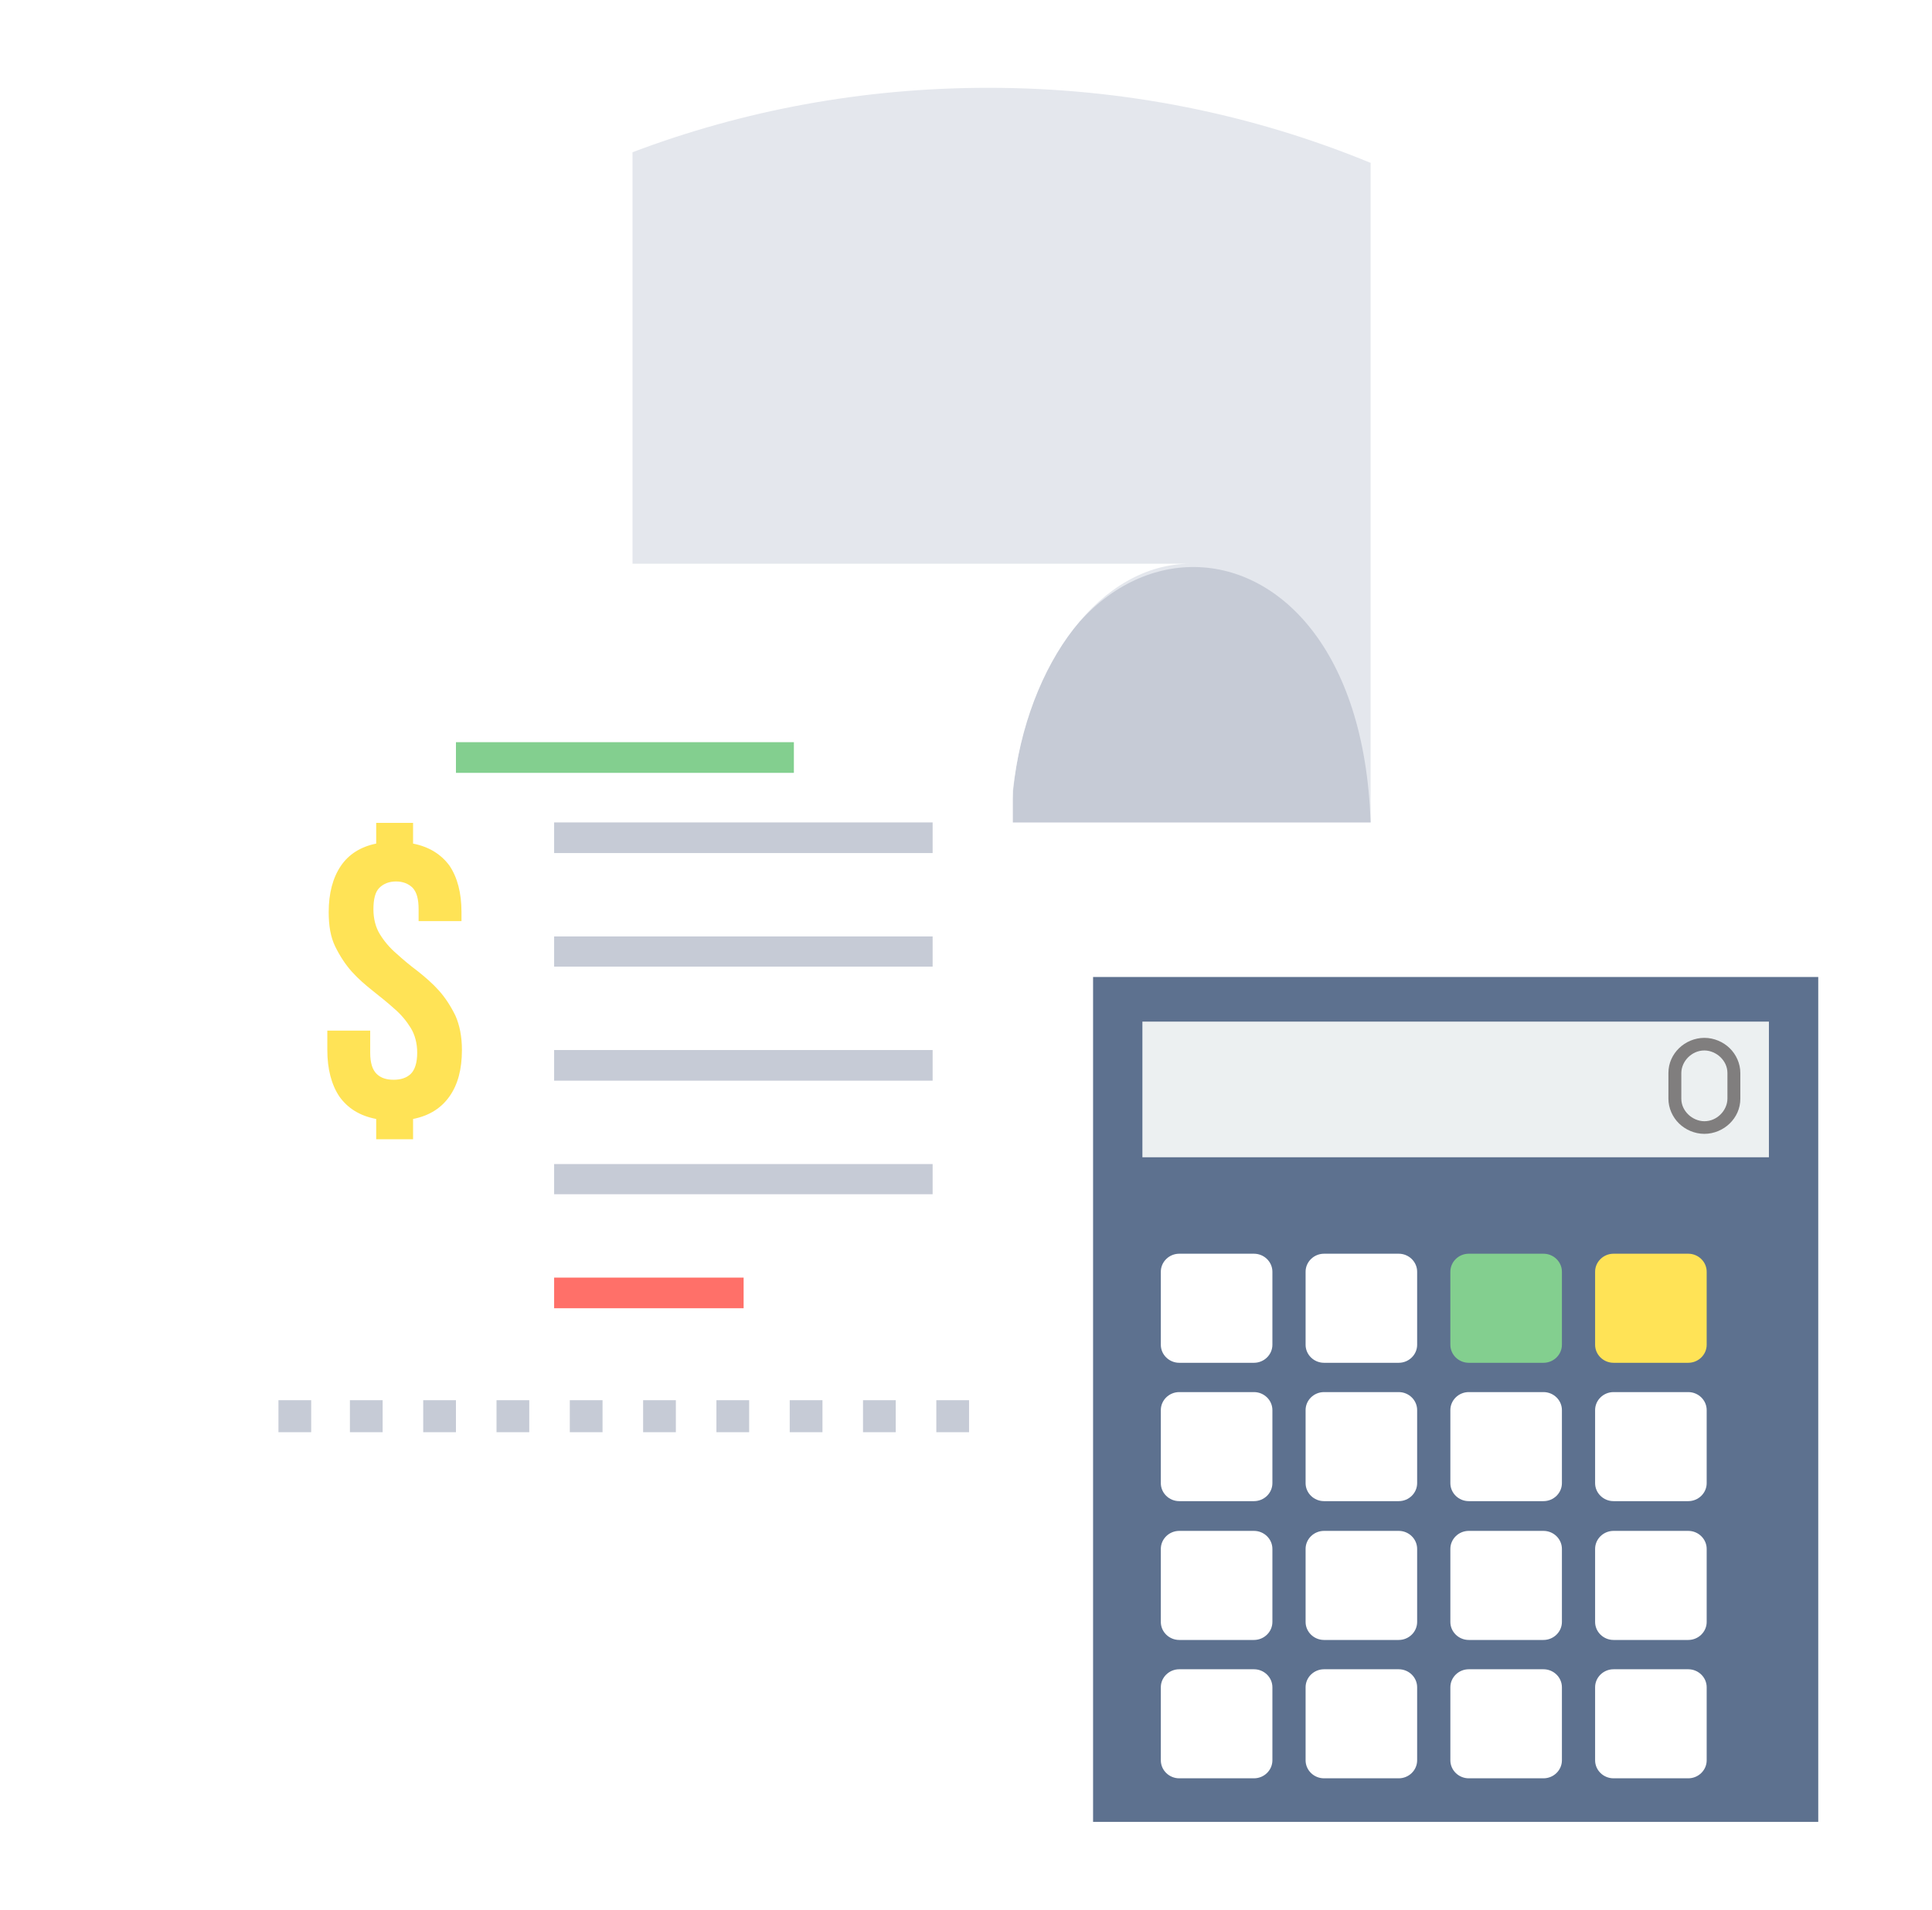 <svg width="88" height="87" viewBox="0 0 88 87" fill="none" xmlns="http://www.w3.org/2000/svg">
<g clip-path="url(#clip0)" filter="url(#filter0_d)">
<path d="M62.429 3.429V33.467H28.81V2.936C33.85 1.027 39.309 0 45.021 0C51.194 0 57.074 1.211 62.45 3.429H62.429Z" fill="#E4E7ED"/>
<path d="M62.429 33.467C56.969 33.467 51.51 33.467 46.05 33.467C46.575 18.253 61.904 17.657 62.429 33.467Z" fill="#C6CBD6"/>
<path d="M23.392 21.682H46.134H54.218C50.166 21.682 46.785 26.158 46.134 32.009V70.178L42.837 65.497L39.33 70.486L35.824 65.497L32.317 70.486L28.81 65.497L25.303 70.486L21.796 65.497L18.289 70.486L14.783 65.497L11.276 70.486V33.59C11.276 27.02 16.756 21.682 23.455 21.682H23.392Z" fill="white"/>
<path d="M49.788 40.51H82.819V79.11H49.788V40.51Z" fill="#5D718F"/>
<path d="M53.714 53.116H57.116C57.578 53.116 57.956 53.486 57.956 53.937V57.264C57.956 57.715 57.578 58.085 57.116 58.085H53.714C53.252 58.085 52.874 57.715 52.874 57.264V53.937C52.874 53.486 53.252 53.116 53.714 53.116Z" fill="white"/>
<path d="M60.308 53.116H63.71C64.172 53.116 64.549 53.486 64.549 53.937V57.264C64.549 57.715 64.172 58.085 63.71 58.085H60.308C59.846 58.085 59.468 57.715 59.468 57.264V53.937C59.468 53.486 59.846 53.116 60.308 53.116Z" fill="white"/>
<path d="M66.901 53.116H70.303C70.765 53.116 71.143 53.486 71.143 53.937V57.264C71.143 57.715 70.765 58.085 70.303 58.085H66.901C66.439 58.085 66.062 57.715 66.062 57.264V53.937C66.062 53.486 66.439 53.116 66.901 53.116Z" fill="#83CF8F"/>
<path d="M73.495 53.116H76.897C77.359 53.116 77.737 53.486 77.737 53.937V57.264C77.737 57.715 77.359 58.085 76.897 58.085H73.495C73.033 58.085 72.655 57.715 72.655 57.264V53.937C72.655 53.486 73.033 53.116 73.495 53.116Z" fill="#FFE356"/>
<path d="M53.714 59.42H57.116C57.578 59.42 57.956 59.789 57.956 60.241V63.567C57.956 64.019 57.578 64.388 57.116 64.388H53.714C53.252 64.388 52.874 64.019 52.874 63.567V60.241C52.874 59.789 53.252 59.42 53.714 59.42Z" fill="white"/>
<path d="M60.308 59.42H63.71C64.172 59.42 64.549 59.789 64.549 60.241V63.567C64.549 64.019 64.172 64.388 63.71 64.388H60.308C59.846 64.388 59.468 64.019 59.468 63.567V60.241C59.468 59.789 59.846 59.42 60.308 59.42Z" fill="white"/>
<path d="M66.901 59.42H70.303C70.765 59.42 71.143 59.789 71.143 60.241V63.567C71.143 64.019 70.765 64.388 70.303 64.388H66.901C66.439 64.388 66.062 64.019 66.062 63.567V60.241C66.062 59.789 66.439 59.42 66.901 59.42Z" fill="white"/>
<path d="M73.495 59.42H76.897C77.359 59.42 77.737 59.789 77.737 60.241V63.567C77.737 64.019 77.359 64.388 76.897 64.388H73.495C73.033 64.388 72.655 64.019 72.655 63.567V60.241C72.655 59.789 73.033 59.42 73.495 59.42Z" fill="white"/>
<path d="M53.714 65.743H57.116C57.578 65.743 57.956 66.113 57.956 66.565V69.891C57.956 70.342 57.578 70.712 57.116 70.712H53.714C53.252 70.712 52.874 70.342 52.874 69.891V66.565C52.874 66.113 53.252 65.743 53.714 65.743Z" fill="white"/>
<path d="M60.308 65.743H63.71C64.172 65.743 64.549 66.113 64.549 66.565V69.891C64.549 70.342 64.172 70.712 63.71 70.712H60.308C59.846 70.712 59.468 70.342 59.468 69.891V66.565C59.468 66.113 59.846 65.743 60.308 65.743Z" fill="white"/>
<path d="M66.901 65.743H70.303C70.765 65.743 71.143 66.113 71.143 66.565V69.891C71.143 70.342 70.765 70.712 70.303 70.712H66.901C66.439 70.712 66.062 70.342 66.062 69.891V66.565C66.062 66.113 66.439 65.743 66.901 65.743Z" fill="white"/>
<path d="M73.495 65.743H76.897C77.359 65.743 77.737 66.113 77.737 66.565V69.891C77.737 70.342 77.359 70.712 76.897 70.712H73.495C73.033 70.712 72.655 70.342 72.655 69.891V66.565C72.655 66.113 73.033 65.743 73.495 65.743Z" fill="white"/>
<path d="M53.714 72.047H57.116C57.578 72.047 57.956 72.416 57.956 72.868V76.194C57.956 76.646 57.578 77.015 57.116 77.015H53.714C53.252 77.015 52.874 76.646 52.874 76.194V72.868C52.874 72.416 53.252 72.047 53.714 72.047Z" fill="white"/>
<path d="M60.308 72.047H63.71C64.172 72.047 64.549 72.416 64.549 72.868V76.194C64.549 76.646 64.172 77.015 63.71 77.015H60.308C59.846 77.015 59.468 76.646 59.468 76.194V72.868C59.468 72.416 59.846 72.047 60.308 72.047Z" fill="white"/>
<path d="M66.901 72.047H70.303C70.765 72.047 71.143 72.416 71.143 72.868V76.194C71.143 76.646 70.765 77.015 70.303 77.015H66.901C66.439 77.015 66.062 76.646 66.062 76.194V72.868C66.062 72.416 66.439 72.047 66.901 72.047Z" fill="white"/>
<path d="M73.495 72.047H76.897C77.359 72.047 77.737 72.416 77.737 72.868V76.194C77.737 76.646 77.359 77.015 76.897 77.015H73.495C73.033 77.015 72.655 76.646 72.655 76.194V72.868C72.655 72.416 73.033 72.047 73.495 72.047Z" fill="white"/>
<path d="M52.035 42.542H80.572V48.722H52.035V42.542Z" fill="#ECF0F1"/>
<path d="M77.632 43.282C78.073 43.282 78.493 43.466 78.787 43.754C79.081 44.041 79.27 44.452 79.27 44.883V46.053C79.27 46.505 79.081 46.895 78.787 47.182C78.493 47.47 78.073 47.655 77.632 47.655C77.191 47.655 76.771 47.47 76.477 47.182C76.183 46.895 75.994 46.484 75.994 46.053V44.883C75.994 44.431 76.183 44.041 76.477 43.754C76.771 43.466 77.191 43.282 77.632 43.282ZM78.367 44.164C78.178 43.98 77.905 43.856 77.632 43.856C77.338 43.856 77.086 43.98 76.897 44.164C76.708 44.349 76.582 44.616 76.582 44.883V46.053C76.582 46.341 76.708 46.587 76.897 46.772C77.086 46.957 77.359 47.08 77.632 47.08C77.926 47.08 78.178 46.957 78.367 46.772C78.556 46.587 78.682 46.32 78.682 46.053V44.883C78.682 44.596 78.556 44.349 78.367 44.164Z" fill="#807E7E"/>
<path d="M20.768 29.812H36.16V31.209H20.768V29.812Z" fill="#83CF8F"/>
<path d="M25.24 33.467H42.48V34.863H25.24V33.467Z" fill="#C6CBD6"/>
<path d="M25.24 38.662H42.48V40.037H25.24V38.662Z" fill="#C6CBD6"/>
<path d="M25.24 43.836H42.48V45.232H25.24V43.836Z" fill="#C6CBD6"/>
<path d="M25.24 49.031H42.48V50.406H25.24V49.031Z" fill="#C6CBD6"/>
<path d="M25.24 54.204H33.871V55.6H25.24V54.204Z" fill="#FF7069"/>
<path d="M12.683 59.789H14.174V61.247H12.683V59.789ZM42.648 59.789H44.139V61.247H42.648V59.789ZM39.309 59.789H40.8V61.247H39.309V59.789ZM35.971 59.789H37.462V61.247H35.971V59.789ZM32.632 59.789H34.123V61.247H32.632V59.789ZM29.293 59.789H30.784V61.247H29.293V59.789ZM25.954 59.789H27.445V61.247H25.954V59.789ZM22.616 59.789H24.107V61.247H22.616V59.789ZM19.277 59.789H20.768V61.247H19.277V59.789ZM15.938 59.789H17.429V61.247H15.938V59.789Z" fill="#C6CBD6"/>
<path d="M14.972 37.553C14.972 36.691 15.161 35.992 15.518 35.459C15.875 34.925 16.421 34.576 17.135 34.432V33.487H18.815V34.432C19.55 34.576 20.096 34.925 20.474 35.438C20.831 35.972 21.02 36.67 21.02 37.553V37.963H19.067V37.429C19.067 36.957 18.983 36.649 18.794 36.444C18.605 36.259 18.353 36.157 18.038 36.157C17.723 36.157 17.471 36.259 17.282 36.444C17.093 36.629 17.009 36.957 17.009 37.429C17.009 37.861 17.113 38.251 17.302 38.559C17.491 38.867 17.744 39.175 18.058 39.442C18.352 39.709 18.667 39.975 19.024 40.242C19.36 40.509 19.697 40.797 19.99 41.125C20.284 41.454 20.536 41.844 20.746 42.275C20.935 42.706 21.04 43.22 21.04 43.836C21.04 44.719 20.851 45.416 20.473 45.95C20.096 46.484 19.549 46.833 18.815 46.977V47.901H17.135V46.977C16.379 46.833 15.833 46.484 15.455 45.95C15.098 45.416 14.909 44.698 14.909 43.836V42.953H16.862V43.959C16.862 44.431 16.967 44.739 17.155 44.924C17.345 45.109 17.597 45.191 17.933 45.191C18.247 45.191 18.52 45.108 18.709 44.924C18.898 44.739 19.003 44.411 19.003 43.959C19.003 43.528 18.898 43.138 18.709 42.83C18.52 42.522 18.268 42.214 17.953 41.947C17.66 41.68 17.323 41.413 16.988 41.146C16.652 40.879 16.316 40.592 16.022 40.263C15.728 39.934 15.476 39.544 15.265 39.113C15.056 38.682 14.972 38.169 14.972 37.553Z" fill="#FFE356"/>
</g>
<defs>
<filter id="filter0_d" x="-4" y="0" width="96" height="87" filterUnits="userSpaceOnUse" color-interpolation-filters="sRGB">
<feFlood flood-opacity="0" result="BackgroundImageFix"/>
<feColorMatrix in="SourceAlpha" type="matrix" values="0 0 0 0 0 0 0 0 0 0 0 0 0 0 0 0 0 0 127 0"/>
<feOffset dy="4"/>
<feGaussianBlur stdDeviation="2"/>
<feColorMatrix type="matrix" values="0 0 0 0 0 0 0 0 0 0 0 0 0 0 0 0 0 0 0.25 0"/>
<feBlend mode="normal" in2="BackgroundImageFix" result="effect1_dropShadow"/>
<feBlend mode="normal" in="SourceGraphic" in2="effect1_dropShadow" result="shape"/>
</filter>
<clipPath id="clip0">
<rect width="88" height="79" fill="white"/>
</clipPath>
</defs>
</svg>
